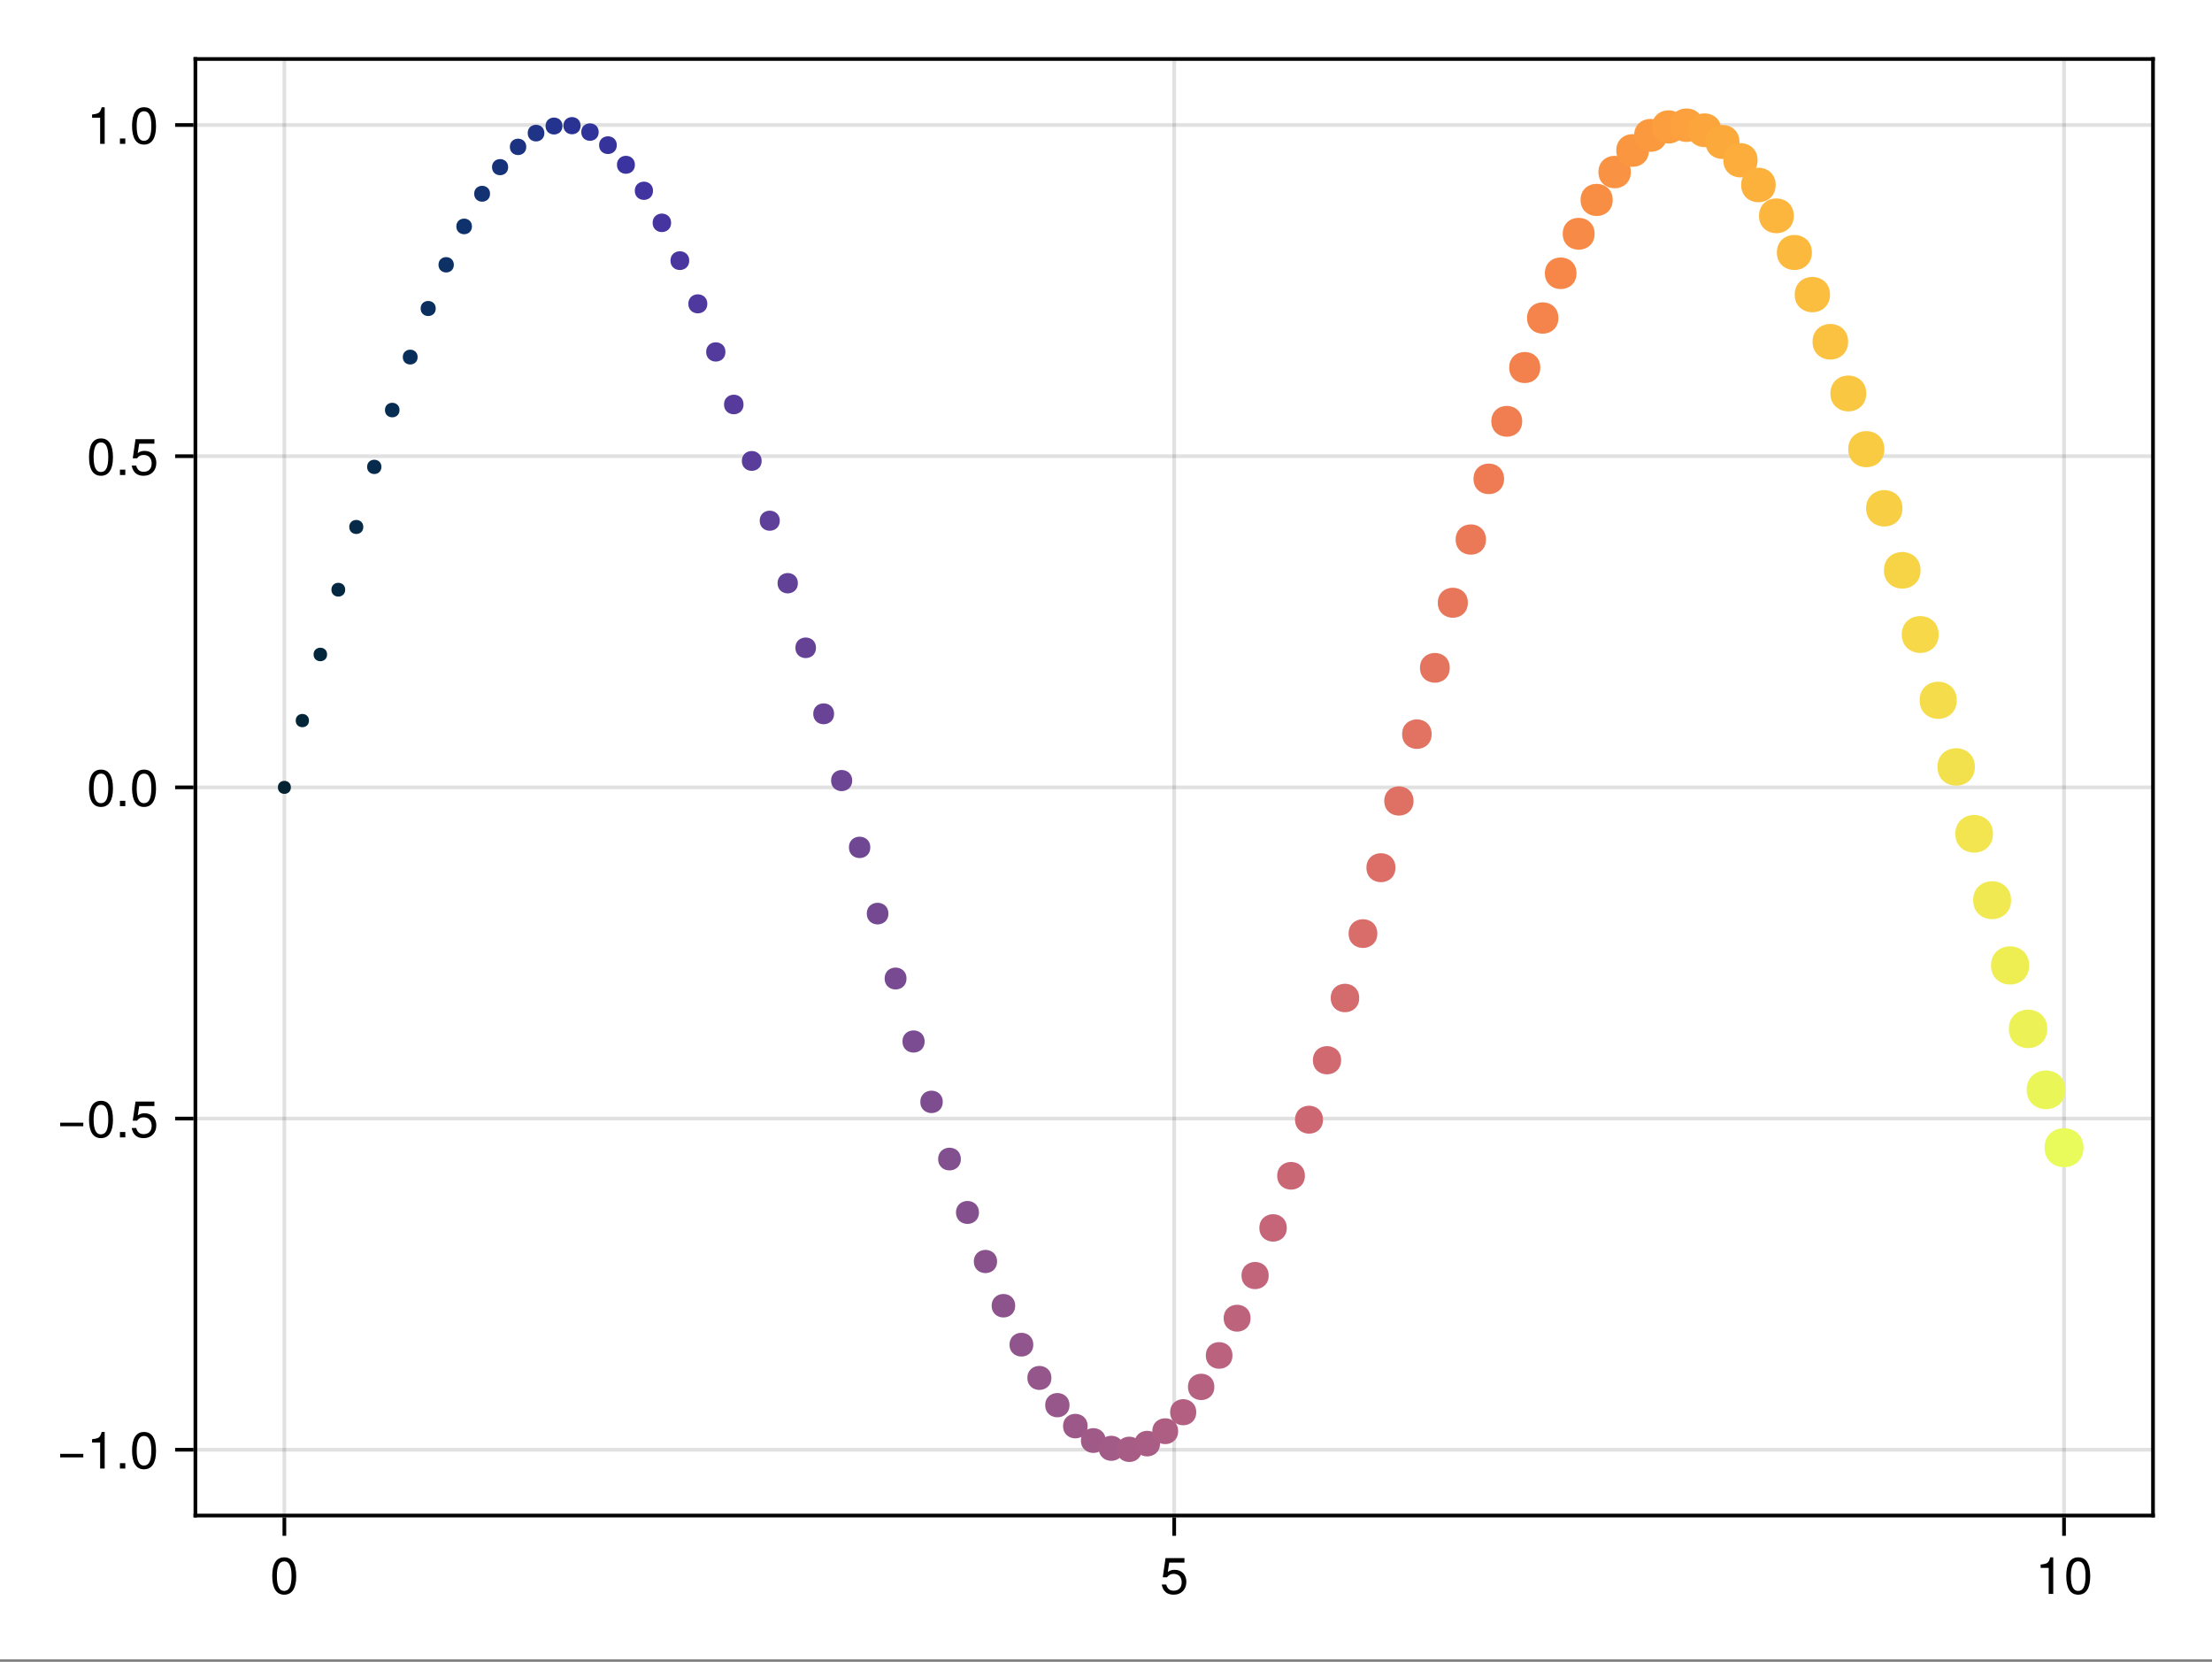 <?xml version="1.0" encoding="UTF-8"?>
<svg xmlns="http://www.w3.org/2000/svg" xmlns:xlink="http://www.w3.org/1999/xlink" width="450" height="338" viewBox="0 0 450 338">
<rect x="0" y="0" width="450" height="338" fill="#808080" stroke="none"/>
<defs>
<g>
<g id="glyph-0-0-6d6b3ee0">
<path d="M 5.328 -3.578 C 5.328 -1.141 4.469 0.156 2.891 0.156 C 1.297 0.156 0.453 -1.141 0.453 -3.641 C 0.453 -6.141 1.281 -7.438 2.891 -7.438 C 4.5 -7.438 5.328 -6.156 5.328 -3.578 Z M 4.375 -3.672 C 4.375 -5.656 3.891 -6.625 2.891 -6.625 C 1.891 -6.625 1.391 -5.672 1.391 -3.641 C 1.391 -1.594 1.891 -0.609 2.859 -0.609 C 3.891 -0.609 4.375 -1.547 4.375 -3.672 Z M 4.375 -3.672 "/>
</g>
<g id="glyph-0-1-6d6b3ee0">
<path d="M 5.391 -2.469 C 5.391 -0.891 4.344 0.156 2.828 0.156 C 1.516 0.156 0.672 -0.438 0.375 -1.906 C 0.375 -1.906 1.297 -1.906 1.297 -1.906 C 1.516 -1.078 2 -0.656 2.812 -0.656 C 3.828 -0.656 4.438 -1.266 4.438 -2.344 C 4.438 -3.438 3.812 -4.078 2.812 -4.078 C 2.234 -4.078 1.875 -3.906 1.453 -3.391 C 1.453 -3.391 0.594 -3.391 0.594 -3.391 C 0.594 -3.391 1.156 -7.281 1.156 -7.281 C 1.156 -7.281 5 -7.281 5 -7.281 C 5 -7.281 5 -6.375 5 -6.375 C 5 -6.375 1.906 -6.375 1.906 -6.375 C 1.906 -6.375 1.609 -4.453 1.609 -4.453 C 2.031 -4.766 2.453 -4.906 2.984 -4.906 C 4.406 -4.906 5.391 -3.938 5.391 -2.469 Z M 5.391 -2.469 "/>
</g>
<g id="glyph-1-0-6d6b3ee0">
<path d="M 5.391 -2.469 C 5.391 -0.891 4.344 0.156 2.828 0.156 C 1.516 0.156 0.672 -0.438 0.375 -1.906 C 0.375 -1.906 1.297 -1.906 1.297 -1.906 C 1.516 -1.078 2 -0.656 2.812 -0.656 C 3.828 -0.656 4.438 -1.266 4.438 -2.344 C 4.438 -3.438 3.812 -4.078 2.812 -4.078 C 2.234 -4.078 1.875 -3.906 1.453 -3.391 C 1.453 -3.391 0.594 -3.391 0.594 -3.391 C 0.594 -3.391 1.156 -7.281 1.156 -7.281 C 1.156 -7.281 5 -7.281 5 -7.281 C 5 -7.281 5 -6.375 5 -6.375 C 5 -6.375 1.906 -6.375 1.906 -6.375 C 1.906 -6.375 1.609 -4.453 1.609 -4.453 C 2.031 -4.766 2.453 -4.906 2.984 -4.906 C 4.406 -4.906 5.391 -3.938 5.391 -2.469 Z M 5.391 -2.469 "/>
</g>
<g id="glyph-2-0-6d6b3ee0">
<path d="M 3.641 0 C 3.641 0 2.719 0 2.719 0 C 2.719 0 2.719 -5.297 2.719 -5.297 C 2.719 -5.297 1.078 -5.297 1.078 -5.297 C 1.078 -5.297 1.078 -5.969 1.078 -5.969 C 2.5 -6.141 2.703 -6.297 3.031 -7.438 C 3.031 -7.438 3.641 -7.438 3.641 -7.438 C 3.641 -7.438 3.641 0 3.641 0 Z M 3.641 0 "/>
</g>
<g id="glyph-2-1-6d6b3ee0">
<path d="M 5.328 -3.578 C 5.328 -1.141 4.469 0.156 2.891 0.156 C 1.297 0.156 0.453 -1.141 0.453 -3.641 C 0.453 -6.141 1.281 -7.438 2.891 -7.438 C 4.5 -7.438 5.328 -6.156 5.328 -3.578 Z M 4.375 -3.672 C 4.375 -5.656 3.891 -6.625 2.891 -6.625 C 1.891 -6.625 1.391 -5.672 1.391 -3.641 C 1.391 -1.594 1.891 -0.609 2.859 -0.609 C 3.891 -0.609 4.375 -1.547 4.375 -3.672 Z M 4.375 -3.672 "/>
</g>
<g id="glyph-3-0-6d6b3ee0">
<path d="M 5.422 -2.266 C 5.422 -2.266 0.719 -2.266 0.719 -2.266 C 0.719 -2.266 0.719 -2.984 0.719 -2.984 C 0.719 -2.984 5.422 -2.984 5.422 -2.984 C 5.422 -2.984 5.422 -2.266 5.422 -2.266 Z M 5.422 -2.266 "/>
</g>
<g id="glyph-4-0-6d6b3ee0">
<path d="M 3.641 0 C 3.641 0 2.719 0 2.719 0 C 2.719 0 2.719 -5.297 2.719 -5.297 C 2.719 -5.297 1.078 -5.297 1.078 -5.297 C 1.078 -5.297 1.078 -5.969 1.078 -5.969 C 2.5 -6.141 2.703 -6.297 3.031 -7.438 C 3.031 -7.438 3.641 -7.438 3.641 -7.438 C 3.641 -7.438 3.641 0 3.641 0 Z M 3.641 0 "/>
</g>
<g id="glyph-4-1-6d6b3ee0">
<path d="M 5.328 -3.578 C 5.328 -1.141 4.469 0.156 2.891 0.156 C 1.297 0.156 0.453 -1.141 0.453 -3.641 C 0.453 -6.141 1.281 -7.438 2.891 -7.438 C 4.5 -7.438 5.328 -6.156 5.328 -3.578 Z M 4.375 -3.672 C 4.375 -5.656 3.891 -6.625 2.891 -6.625 C 1.891 -6.625 1.391 -5.672 1.391 -3.641 C 1.391 -1.594 1.891 -0.609 2.859 -0.609 C 3.891 -0.609 4.375 -1.547 4.375 -3.672 Z M 4.375 -3.672 "/>
</g>
<g id="glyph-4-2-6d6b3ee0">
<path d="M 5.391 -2.469 C 5.391 -0.891 4.344 0.156 2.828 0.156 C 1.516 0.156 0.672 -0.438 0.375 -1.906 C 0.375 -1.906 1.297 -1.906 1.297 -1.906 C 1.516 -1.078 2 -0.656 2.812 -0.656 C 3.828 -0.656 4.438 -1.266 4.438 -2.344 C 4.438 -3.438 3.812 -4.078 2.812 -4.078 C 2.234 -4.078 1.875 -3.906 1.453 -3.391 C 1.453 -3.391 0.594 -3.391 0.594 -3.391 C 0.594 -3.391 1.156 -7.281 1.156 -7.281 C 1.156 -7.281 5 -7.281 5 -7.281 C 5 -7.281 5 -6.375 5 -6.375 C 5 -6.375 1.906 -6.375 1.906 -6.375 C 1.906 -6.375 1.609 -4.453 1.609 -4.453 C 2.031 -4.766 2.453 -4.906 2.984 -4.906 C 4.406 -4.906 5.391 -3.938 5.391 -2.469 Z M 5.391 -2.469 "/>
</g>
<g id="glyph-5-0-6d6b3ee0">
<path d="M 2 0 C 2 0 0.906 0 0.906 0 C 0.906 0 0.906 -1.094 0.906 -1.094 C 0.906 -1.094 2 -1.094 2 -1.094 C 2 -1.094 2 0 2 0 Z M 2 0 "/>
</g>
<g id="glyph-6-0-6d6b3ee0">
<path d="M 3.641 0 C 3.641 0 2.719 0 2.719 0 C 2.719 0 2.719 -5.297 2.719 -5.297 C 2.719 -5.297 1.078 -5.297 1.078 -5.297 C 1.078 -5.297 1.078 -5.969 1.078 -5.969 C 2.5 -6.141 2.703 -6.297 3.031 -7.438 C 3.031 -7.438 3.641 -7.438 3.641 -7.438 C 3.641 -7.438 3.641 0 3.641 0 Z M 3.641 0 "/>
</g>
<g id="glyph-7-0-6d6b3ee0">
<path d="M 2 0 C 2 0 0.906 0 0.906 0 C 0.906 0 0.906 -1.094 0.906 -1.094 C 0.906 -1.094 2 -1.094 2 -1.094 C 2 -1.094 2 0 2 0 Z M 2 0 "/>
</g>
<g id="glyph-8-0-6d6b3ee0">
<path d="M 5.328 -3.578 C 5.328 -1.141 4.469 0.156 2.891 0.156 C 1.297 0.156 0.453 -1.141 0.453 -3.641 C 0.453 -6.141 1.281 -7.438 2.891 -7.438 C 4.5 -7.438 5.328 -6.156 5.328 -3.578 Z M 4.375 -3.672 C 4.375 -5.656 3.891 -6.625 2.891 -6.625 C 1.891 -6.625 1.391 -5.672 1.391 -3.641 C 1.391 -1.594 1.891 -0.609 2.859 -0.609 C 3.891 -0.609 4.375 -1.547 4.375 -3.672 Z M 4.375 -3.672 "/>
</g>
</g>
</defs>
<path fill-rule="nonzero" fill="rgb(100%, 100%, 100%)" fill-opacity="1" d="M 0 0 L 450 0 L 450 337.5 L 0 337.5 Z M 0 0 "/>
<path fill-rule="nonzero" fill="rgb(100%, 100%, 100%)" fill-opacity="1" d="M 39.75 308.25 L 438 308.25 L 438 12 L 39.75 12 Z M 39.75 308.25 "/>
<path fill="none" stroke-width="1" stroke-linecap="butt" stroke-linejoin="miter" stroke="rgb(0%, 0%, 0%)" stroke-opacity="0.12" stroke-miterlimit="1.826" d="M 77.135 411 L 77.135 16 " transform="matrix(0.75, 0, 0, 0.75, 0, 0)"/>
<path fill="none" stroke-width="1" stroke-linecap="butt" stroke-linejoin="miter" stroke="rgb(0%, 0%, 0%)" stroke-opacity="0.12" stroke-miterlimit="1.826" d="M 318.5 411 L 318.5 16 " transform="matrix(0.75, 0, 0, 0.75, 0, 0)"/>
<path fill="none" stroke-width="1" stroke-linecap="butt" stroke-linejoin="miter" stroke="rgb(0%, 0%, 0%)" stroke-opacity="0.12" stroke-miterlimit="1.826" d="M 559.865 411 L 559.865 16 " transform="matrix(0.75, 0, 0, 0.75, 0, 0)"/>
<path fill="none" stroke-width="1" stroke-linecap="butt" stroke-linejoin="miter" stroke="rgb(0%, 0%, 0%)" stroke-opacity="0.12" stroke-miterlimit="1.826" d="M 53 393.156 L 584 393.156 " transform="matrix(0.75, 0, 0, 0.75, 0, 0)"/>
<path fill="none" stroke-width="1" stroke-linecap="butt" stroke-linejoin="miter" stroke="rgb(0%, 0%, 0%)" stroke-opacity="0.12" stroke-miterlimit="1.826" d="M 53 303.344 L 584 303.344 " transform="matrix(0.75, 0, 0, 0.75, 0, 0)"/>
<path fill="none" stroke-width="1" stroke-linecap="butt" stroke-linejoin="miter" stroke="rgb(0%, 0%, 0%)" stroke-opacity="0.12" stroke-miterlimit="1.826" d="M 53 213.526 L 584 213.526 " transform="matrix(0.75, 0, 0, 0.75, 0, 0)"/>
<path fill="none" stroke-width="1" stroke-linecap="butt" stroke-linejoin="miter" stroke="rgb(0%, 0%, 0%)" stroke-opacity="0.12" stroke-miterlimit="1.826" d="M 53 123.714 L 584 123.714 " transform="matrix(0.75, 0, 0, 0.75, 0, 0)"/>
<path fill="none" stroke-width="1" stroke-linecap="butt" stroke-linejoin="miter" stroke="rgb(0%, 0%, 0%)" stroke-opacity="0.12" stroke-miterlimit="1.826" d="M 53 33.901 L 584 33.901 " transform="matrix(0.75, 0, 0, 0.75, 0, 0)"/>
<g fill="rgb(0%, 0%, 0%)" fill-opacity="1">
<use xlink:href="#glyph-0-0-6d6b3ee0" x="54.933" y="324.193"/>
</g>
<g fill="rgb(0%, 0%, 0%)" fill-opacity="1">
<use xlink:href="#glyph-1-0-6d6b3ee0" x="235.956" y="324.193"/>
</g>
<g fill="rgb(0%, 0%, 0%)" fill-opacity="1">
<use xlink:href="#glyph-2-0-6d6b3ee0" x="414.06" y="324.193"/>
</g>
<g fill="rgb(0%, 0%, 0%)" fill-opacity="1">
<use xlink:href="#glyph-2-1-6d6b3ee0" x="419.898" y="324.193"/>
</g>
<g fill="rgb(0%, 0%, 0%)" fill-opacity="1">
<use xlink:href="#glyph-3-0-6d6b3ee0" x="11.523" y="298.694"/>
</g>
<g fill="rgb(0%, 0%, 0%)" fill-opacity="1">
<use xlink:href="#glyph-4-0-6d6b3ee0" x="17.655" y="298.694"/>
</g>
<g fill="rgb(0%, 0%, 0%)" fill-opacity="1">
<use xlink:href="#glyph-5-0-6d6b3ee0" x="23.493" y="298.694"/>
</g>
<g fill="rgb(0%, 0%, 0%)" fill-opacity="1">
<use xlink:href="#glyph-4-1-6d6b3ee0" x="26.412" y="298.694"/>
</g>
<g fill="rgb(0%, 0%, 0%)" fill-opacity="1">
<use xlink:href="#glyph-3-0-6d6b3ee0" x="11.523" y="231.334"/>
</g>
<g fill="rgb(0%, 0%, 0%)" fill-opacity="1">
<use xlink:href="#glyph-4-1-6d6b3ee0" x="17.655" y="231.334"/>
</g>
<g fill="rgb(0%, 0%, 0%)" fill-opacity="1">
<use xlink:href="#glyph-5-0-6d6b3ee0" x="23.493" y="231.334"/>
</g>
<g fill="rgb(0%, 0%, 0%)" fill-opacity="1">
<use xlink:href="#glyph-4-2-6d6b3ee0" x="26.412" y="231.334"/>
</g>
<g fill="rgb(0%, 0%, 0%)" fill-opacity="1">
<use xlink:href="#glyph-4-1-6d6b3ee0" x="17.655" y="163.973"/>
</g>
<g fill="rgb(0%, 0%, 0%)" fill-opacity="1">
<use xlink:href="#glyph-5-0-6d6b3ee0" x="23.493" y="163.973"/>
</g>
<g fill="rgb(0%, 0%, 0%)" fill-opacity="1">
<use xlink:href="#glyph-0-0-6d6b3ee0" x="26.412" y="163.973"/>
</g>
<g fill="rgb(0%, 0%, 0%)" fill-opacity="1">
<use xlink:href="#glyph-4-1-6d6b3ee0" x="17.655" y="96.612"/>
</g>
<g fill="rgb(0%, 0%, 0%)" fill-opacity="1">
<use xlink:href="#glyph-5-0-6d6b3ee0" x="23.493" y="96.612"/>
</g>
<g fill="rgb(0%, 0%, 0%)" fill-opacity="1">
<use xlink:href="#glyph-0-1-6d6b3ee0" x="26.412" y="96.612"/>
</g>
<g fill="rgb(0%, 0%, 0%)" fill-opacity="1">
<use xlink:href="#glyph-6-0-6d6b3ee0" x="17.655" y="29.252"/>
</g>
<g fill="rgb(0%, 0%, 0%)" fill-opacity="1">
<use xlink:href="#glyph-7-0-6d6b3ee0" x="23.493" y="29.252"/>
</g>
<g fill="rgb(0%, 0%, 0%)" fill-opacity="1">
<use xlink:href="#glyph-8-0-6d6b3ee0" x="26.412" y="29.252"/>
</g>
<path fill-rule="nonzero" fill="rgb(1.556%, 13.824%, 20.181%)" fill-opacity="1" d="M 59.176 160.145 C 59.176 158.383 56.531 158.383 56.531 160.145 C 56.531 161.91 59.176 161.91 59.176 160.145 Z M 59.176 160.145 "/>
<path fill-rule="nonzero" fill="rgb(1.724%, 14.541%, 22.048%)" fill-opacity="1" d="M 62.859 146.562 C 62.859 144.762 60.16 144.762 60.16 146.562 C 60.16 148.359 62.859 148.359 62.859 146.562 Z M 62.859 146.562 "/>
<path fill-rule="nonzero" fill="rgb(1.906%, 15.236%, 23.979%)" fill-opacity="1" d="M 66.543 133.113 C 66.543 131.281 63.793 131.281 63.793 133.113 C 63.793 134.949 66.543 134.949 66.543 133.113 Z M 66.543 133.113 "/>
<path fill-rule="nonzero" fill="rgb(2.113%, 15.907%, 25.984%)" fill-opacity="1" d="M 70.227 119.941 C 70.227 118.074 67.422 118.074 67.422 119.941 C 67.422 121.812 70.227 121.812 70.227 119.941 Z M 70.227 119.941 "/>
<path fill-rule="nonzero" fill="rgb(2.367%, 16.55%, 28.064%)" fill-opacity="1" d="M 73.91 107.184 C 73.91 105.277 71.051 105.277 71.051 107.184 C 71.051 109.086 73.91 109.086 73.91 107.184 Z M 73.91 107.184 "/>
<path fill-rule="nonzero" fill="rgb(2.689%, 17.163%, 30.22%)" fill-opacity="1" d="M 77.594 94.961 C 77.594 93.02 74.684 93.02 74.684 94.961 C 74.684 96.902 77.594 96.902 77.594 94.961 Z M 77.594 94.961 "/>
<path fill-rule="nonzero" fill="rgb(3.115%, 17.74%, 32.459%)" fill-opacity="1" d="M 81.277 83.402 C 81.277 81.43 78.312 81.43 78.312 83.402 C 78.312 85.379 81.277 85.379 81.277 83.402 Z M 81.277 83.402 "/>
<path fill-rule="nonzero" fill="rgb(3.678%, 18.278%, 34.777%)" fill-opacity="1" d="M 84.961 72.629 C 84.961 70.617 81.941 70.617 81.941 72.629 C 81.941 74.641 84.961 74.641 84.961 72.629 Z M 84.961 72.629 "/>
<path fill-rule="nonzero" fill="rgb(4.421%, 18.769%, 37.183%)" fill-opacity="1" d="M 88.645 62.746 C 88.645 60.699 85.574 60.699 85.574 62.746 C 85.574 64.793 88.645 64.793 88.645 62.746 Z M 88.645 62.746 "/>
<path fill-rule="nonzero" fill="rgb(5.308%, 19.208%, 39.668%)" fill-opacity="1" d="M 92.328 53.859 C 92.328 51.773 89.203 51.773 89.203 53.859 C 89.203 55.941 92.328 55.941 92.328 53.859 Z M 92.328 53.859 "/>
<path fill-rule="nonzero" fill="rgb(6.355%, 19.586%, 42.233%)" fill-opacity="1" d="M 96.012 46.051 C 96.012 43.934 92.832 43.934 92.832 46.051 C 92.832 48.172 96.012 48.172 96.012 46.051 Z M 96.012 46.051 "/>
<path fill-rule="nonzero" fill="rgb(7.572%, 19.894%, 44.869%)" fill-opacity="1" d="M 99.695 39.41 C 99.695 37.254 96.465 37.254 96.465 39.41 C 96.465 41.562 99.695 41.562 99.695 39.41 Z M 99.695 39.41 "/>
<path fill-rule="nonzero" fill="rgb(8.968%, 20.124%, 47.559%)" fill-opacity="1" d="M 103.379 33.996 C 103.379 31.809 100.094 31.809 100.094 33.996 C 100.094 36.188 103.379 36.188 103.379 33.996 Z M 103.379 33.996 "/>
<path fill-rule="nonzero" fill="rgb(10.561%, 20.263%, 50.279%)" fill-opacity="1" d="M 107.062 29.871 C 107.062 27.648 103.723 27.648 103.723 29.871 C 103.723 32.098 107.062 32.098 107.062 29.871 Z M 107.062 29.871 "/>
<path fill-rule="nonzero" fill="rgb(12.35%, 20.309%, 52.977%)" fill-opacity="1" d="M 110.746 27.074 C 110.746 24.812 107.355 24.812 107.355 27.074 C 107.355 29.336 110.746 29.336 110.746 27.074 Z M 110.746 27.074 "/>
<path fill-rule="nonzero" fill="rgb(14.345%, 20.262%, 55.569%)" fill-opacity="1" d="M 114.43 25.633 C 114.43 23.336 110.984 23.336 110.984 25.633 C 110.984 27.93 114.43 27.93 114.43 25.633 Z M 114.43 25.633 "/>
<path fill-rule="nonzero" fill="rgb(16.516%, 20.15%, 57.934%)" fill-opacity="1" d="M 118.113 25.562 C 118.113 23.23 114.617 23.23 114.617 25.562 C 114.617 27.895 118.113 27.895 118.113 25.562 Z M 118.113 25.562 "/>
<path fill-rule="nonzero" fill="rgb(18.808%, 20.032%, 59.903%)" fill-opacity="1" d="M 121.797 26.863 C 121.797 24.496 118.246 24.496 118.246 26.863 C 118.246 29.234 121.797 29.234 121.797 26.863 Z M 121.797 26.863 "/>
<path fill-rule="nonzero" fill="rgb(21.117%, 19.998%, 61.332%)" fill-opacity="1" d="M 125.48 29.527 C 125.48 27.121 121.875 27.121 121.875 29.527 C 121.875 31.93 125.48 31.93 125.48 29.527 Z M 125.48 29.527 "/>
<path fill-rule="nonzero" fill="rgb(23.342%, 20.116%, 62.202%)" fill-opacity="1" d="M 129.164 33.52 C 129.164 31.078 125.508 31.078 125.508 33.52 C 125.508 35.957 129.164 35.957 129.164 33.52 Z M 129.164 33.52 "/>
<path fill-rule="nonzero" fill="rgb(25.421%, 20.412%, 62.573%)" fill-opacity="1" d="M 132.848 38.801 C 132.848 36.328 129.137 36.328 129.137 38.801 C 129.137 41.277 132.848 41.277 132.848 38.801 Z M 132.848 38.801 "/>
<path fill-rule="nonzero" fill="rgb(27.357%, 20.851%, 62.602%)" fill-opacity="1" d="M 136.531 45.32 C 136.531 42.812 132.766 42.812 132.766 45.32 C 132.766 47.832 136.531 47.832 136.531 45.32 Z M 136.531 45.32 "/>
<path fill-rule="nonzero" fill="rgb(29.161%, 21.397%, 62.391%)" fill-opacity="1" d="M 140.215 53.012 C 140.215 50.469 136.398 50.469 136.398 53.012 C 136.398 55.559 140.215 55.559 140.215 53.012 Z M 140.215 53.012 "/>
<path fill-rule="nonzero" fill="rgb(30.864%, 22.011%, 62.037%)" fill-opacity="1" d="M 143.898 61.797 C 143.898 59.215 140.027 59.215 140.027 61.797 C 140.027 64.379 143.898 64.379 143.898 61.797 Z M 143.898 61.797 "/>
<path fill-rule="nonzero" fill="rgb(32.484%, 22.665%, 61.596%)" fill-opacity="1" d="M 147.582 71.582 C 147.582 68.965 143.656 68.965 143.656 71.582 C 143.656 74.199 147.582 74.199 147.582 71.582 Z M 147.582 71.582 "/>
<path fill-rule="nonzero" fill="rgb(34.04%, 23.342%, 61.11%)" fill-opacity="1" d="M 151.266 82.27 C 151.266 79.617 147.289 79.617 147.289 82.27 C 147.289 84.922 151.266 84.922 151.266 82.27 Z M 151.266 82.27 "/>
<path fill-rule="nonzero" fill="rgb(35.546%, 24.026%, 60.606%)" fill-opacity="1" d="M 154.949 93.754 C 154.949 91.062 150.918 91.062 150.918 93.754 C 150.918 96.441 154.949 96.441 154.949 93.754 Z M 154.949 93.754 "/>
<path fill-rule="nonzero" fill="rgb(37.011%, 24.712%, 60.099%)" fill-opacity="1" d="M 158.637 105.91 C 158.637 103.188 154.551 103.188 154.551 105.91 C 154.551 108.637 158.637 108.637 158.637 105.91 Z M 158.637 105.91 "/>
<path fill-rule="nonzero" fill="rgb(38.446%, 25.393%, 59.602%)" fill-opacity="1" d="M 162.32 118.625 C 162.32 115.863 158.18 115.863 158.18 118.625 C 158.18 121.383 162.32 121.383 162.32 118.625 Z M 162.32 118.625 "/>
<path fill-rule="nonzero" fill="rgb(39.856%, 26.066%, 59.122%)" fill-opacity="1" d="M 166.004 131.758 C 166.004 128.965 161.809 128.965 161.809 131.758 C 161.809 134.555 166.004 134.555 166.004 131.758 Z M 166.004 131.758 "/>
<path fill-rule="nonzero" fill="rgb(41.248%, 26.73%, 58.662%)" fill-opacity="1" d="M 169.688 145.184 C 169.688 142.352 165.441 142.352 165.441 145.184 C 165.441 148.016 169.688 148.016 169.688 145.184 Z M 169.688 145.184 "/>
<path fill-rule="nonzero" fill="rgb(42.626%, 27.382%, 58.225%)" fill-opacity="1" d="M 173.371 158.762 C 173.371 155.895 169.07 155.895 169.07 158.762 C 169.07 161.629 173.371 161.629 173.371 158.762 Z M 173.371 158.762 "/>
<path fill-rule="nonzero" fill="rgb(43.994%, 28.023%, 57.81%)" fill-opacity="1" d="M 177.055 172.352 C 177.055 169.449 172.699 169.449 172.699 172.352 C 172.699 175.254 177.055 175.254 177.055 172.352 Z M 177.055 172.352 "/>
<path fill-rule="nonzero" fill="rgb(45.356%, 28.651%, 57.418%)" fill-opacity="1" d="M 180.738 185.82 C 180.738 182.883 176.332 182.883 176.332 185.82 C 176.332 188.758 180.738 188.758 180.738 185.82 Z M 180.738 185.82 "/>
<path fill-rule="nonzero" fill="rgb(46.716%, 29.267%, 57.046%)" fill-opacity="1" d="M 184.422 199.023 C 184.422 196.051 179.961 196.051 179.961 199.023 C 179.961 201.996 184.422 201.996 184.422 199.023 Z M 184.422 199.023 "/>
<path fill-rule="nonzero" fill="rgb(48.076%, 29.869%, 56.692%)" fill-opacity="1" d="M 188.105 211.832 C 188.105 208.824 183.59 208.824 183.59 211.832 C 183.59 214.844 188.105 214.844 188.105 211.832 Z M 188.105 211.832 "/>
<path fill-rule="nonzero" fill="rgb(49.44%, 30.459%, 56.352%)" fill-opacity="1" d="M 191.789 224.117 C 191.789 221.07 187.223 221.07 187.223 224.117 C 187.223 227.16 191.789 227.16 191.789 224.117 Z M 191.789 224.117 "/>
<path fill-rule="nonzero" fill="rgb(50.81%, 31.035%, 56.024%)" fill-opacity="1" d="M 195.473 235.746 C 195.473 232.664 190.852 232.664 190.852 235.746 C 190.852 238.824 195.473 238.824 195.473 235.746 Z M 195.473 235.746 "/>
<path fill-rule="nonzero" fill="rgb(52.188%, 31.599%, 55.703%)" fill-opacity="1" d="M 199.156 246.605 C 199.156 243.488 194.484 243.488 194.484 246.605 C 194.484 249.719 199.156 249.719 199.156 246.605 Z M 199.156 246.605 "/>
<path fill-rule="nonzero" fill="rgb(53.576%, 32.149%, 55.385%)" fill-opacity="1" d="M 202.84 256.582 C 202.84 253.43 198.113 253.43 198.113 256.582 C 198.113 259.734 202.84 259.734 202.84 256.582 Z M 202.84 256.582 "/>
<path fill-rule="nonzero" fill="rgb(54.975%, 32.687%, 55.065%)" fill-opacity="1" d="M 206.523 265.578 C 206.523 262.391 201.742 262.391 201.742 265.578 C 201.742 268.762 206.523 268.762 206.523 265.578 Z M 206.523 265.578 "/>
<path fill-rule="nonzero" fill="rgb(56.388%, 33.211%, 54.737%)" fill-opacity="1" d="M 210.207 273.496 C 210.207 270.273 205.375 270.273 205.375 273.496 C 205.375 276.719 210.207 276.719 210.207 273.496 Z M 210.207 273.496 "/>
<path fill-rule="nonzero" fill="rgb(57.813%, 33.723%, 54.398%)" fill-opacity="1" d="M 213.891 280.262 C 213.891 277.004 209.004 277.004 209.004 280.262 C 209.004 283.52 213.891 283.52 213.891 280.262 Z M 213.891 280.262 "/>
<path fill-rule="nonzero" fill="rgb(59.254%, 34.224%, 54.042%)" fill-opacity="1" d="M 217.574 285.801 C 217.574 282.508 212.633 282.508 212.633 285.801 C 212.633 289.094 217.574 289.094 217.574 285.801 Z M 217.574 285.801 "/>
<path fill-rule="nonzero" fill="rgb(60.708%, 34.714%, 53.662%)" fill-opacity="1" d="M 221.258 290.059 C 221.258 286.73 216.266 286.73 216.266 290.059 C 216.266 293.391 221.258 293.391 221.258 290.059 Z M 221.258 290.059 "/>
<path fill-rule="nonzero" fill="rgb(62.177%, 35.194%, 53.256%)" fill-opacity="1" d="M 224.941 292.996 C 224.941 289.629 219.895 289.629 219.895 292.996 C 219.895 296.359 224.941 296.359 224.941 292.996 Z M 224.941 292.996 "/>
<path fill-rule="nonzero" fill="rgb(63.659%, 35.666%, 52.817%)" fill-opacity="1" d="M 228.625 294.574 C 228.625 291.176 223.523 291.176 223.523 294.574 C 223.523 297.977 228.625 297.977 228.625 294.574 Z M 228.625 294.574 "/>
<path fill-rule="nonzero" fill="rgb(65.154%, 36.13%, 52.343%)" fill-opacity="1" d="M 232.309 294.785 C 232.309 291.348 227.156 291.348 227.156 294.785 C 227.156 298.219 232.309 298.219 232.309 294.785 Z M 232.309 294.785 "/>
<path fill-rule="nonzero" fill="rgb(66.659%, 36.589%, 51.826%)" fill-opacity="1" d="M 235.992 293.621 C 235.992 290.148 230.785 290.148 230.785 293.621 C 230.785 297.094 235.992 297.094 235.992 293.621 Z M 235.992 293.621 "/>
<path fill-rule="nonzero" fill="rgb(68.174%, 37.044%, 51.267%)" fill-opacity="1" d="M 239.676 291.098 C 239.676 287.59 234.418 287.59 234.418 291.098 C 234.418 294.605 239.676 294.605 239.676 291.098 Z M 239.676 291.098 "/>
<path fill-rule="nonzero" fill="rgb(69.695%, 37.497%, 50.66%)" fill-opacity="1" d="M 243.359 287.238 C 243.359 283.695 238.047 283.695 238.047 287.238 C 238.047 290.781 243.359 290.781 243.359 287.238 Z M 243.359 287.238 "/>
<path fill-rule="nonzero" fill="rgb(71.22%, 37.951%, 50.003%)" fill-opacity="1" d="M 247.043 282.086 C 247.043 278.508 241.676 278.508 241.676 282.086 C 241.676 285.664 247.043 285.664 247.043 282.086 Z M 247.043 282.086 "/>
<path fill-rule="nonzero" fill="rgb(72.748%, 38.408%, 49.296%)" fill-opacity="1" d="M 250.727 275.688 C 250.727 272.074 245.309 272.074 245.309 275.688 C 245.309 279.301 250.727 279.301 250.727 275.688 Z M 250.727 275.688 "/>
<path fill-rule="nonzero" fill="rgb(74.273%, 38.872%, 48.534%)" fill-opacity="1" d="M 254.41 268.113 C 254.41 264.465 248.938 264.465 248.938 268.113 C 248.938 271.762 254.41 271.762 254.41 268.113 Z M 254.41 268.113 "/>
<path fill-rule="nonzero" fill="rgb(75.794%, 39.345%, 47.72%)" fill-opacity="1" d="M 258.094 259.438 C 258.094 255.75 252.566 255.75 252.566 259.438 C 252.566 263.121 258.094 263.121 258.094 259.438 Z M 258.094 259.438 "/>
<path fill-rule="nonzero" fill="rgb(77.307%, 39.83%, 46.85%)" fill-opacity="1" d="M 261.777 249.75 C 261.777 246.027 256.199 246.027 256.199 249.75 C 256.199 253.469 261.777 253.469 261.777 249.75 Z M 261.777 249.75 "/>
<path fill-rule="nonzero" fill="rgb(78.808%, 40.331%, 45.928%)" fill-opacity="1" d="M 265.465 239.148 C 265.465 235.391 259.828 235.391 259.828 239.148 C 259.828 242.902 265.465 242.902 265.465 239.148 Z M 265.465 239.148 "/>
<path fill-rule="nonzero" fill="rgb(80.292%, 40.853%, 44.953%)" fill-opacity="1" d="M 269.148 227.742 C 269.148 223.949 263.457 223.949 263.457 227.742 C 263.457 231.531 269.148 231.531 269.148 227.742 Z M 269.148 227.742 "/>
<path fill-rule="nonzero" fill="rgb(81.754%, 41.399%, 43.926%)" fill-opacity="1" d="M 272.832 215.645 C 272.832 211.816 267.09 211.816 267.09 215.645 C 267.09 219.473 272.832 219.473 272.832 215.645 Z M 272.832 215.645 "/>
<path fill-rule="nonzero" fill="rgb(83.191%, 41.973%, 42.85%)" fill-opacity="1" d="M 276.516 202.984 C 276.516 199.121 270.719 199.121 270.719 202.984 C 270.719 206.848 276.516 206.848 276.516 202.984 Z M 276.516 202.984 "/>
<path fill-rule="nonzero" fill="rgb(84.595%, 42.583%, 41.728%)" fill-opacity="1" d="M 280.199 189.887 C 280.199 185.984 274.352 185.984 274.352 189.887 C 274.352 193.785 280.199 193.785 280.199 189.887 Z M 280.199 189.887 "/>
<path fill-rule="nonzero" fill="rgb(85.963%, 43.232%, 40.565%)" fill-opacity="1" d="M 283.883 176.484 C 283.883 172.551 277.98 172.551 277.98 176.484 C 277.98 180.418 283.883 180.418 283.883 176.484 Z M 283.883 176.484 "/>
<path fill-rule="nonzero" fill="rgb(87.285%, 43.926%, 39.366%)" fill-opacity="1" d="M 287.566 162.914 C 287.566 158.945 281.609 158.945 281.609 162.914 C 281.609 166.887 287.566 166.887 287.566 162.914 Z M 287.566 162.914 "/>
<path fill-rule="nonzero" fill="rgb(88.557%, 44.67%, 38.137%)" fill-opacity="1" d="M 291.25 149.32 C 291.25 145.312 285.242 145.312 285.242 149.32 C 285.242 153.324 291.25 153.324 291.25 149.32 Z M 291.25 149.32 "/>
<path fill-rule="nonzero" fill="rgb(89.771%, 45.471%, 36.888%)" fill-opacity="1" d="M 294.934 135.832 C 294.934 131.793 288.871 131.793 288.871 135.832 C 288.871 139.875 294.934 139.875 294.934 135.832 Z M 294.934 135.832 "/>
<path fill-rule="nonzero" fill="rgb(90.919%, 46.333%, 35.627%)" fill-opacity="1" d="M 298.617 122.594 C 298.617 118.52 292.5 118.52 292.5 122.594 C 292.5 126.672 298.617 126.672 298.617 122.594 Z M 298.617 122.594 "/>
<path fill-rule="nonzero" fill="rgb(91.997%, 47.258%, 34.368%)" fill-opacity="1" d="M 302.301 109.738 C 302.301 105.629 296.133 105.629 296.133 109.738 C 296.133 113.852 302.301 113.852 302.301 109.738 Z M 302.301 109.738 "/>
<path fill-rule="nonzero" fill="rgb(92.996%, 48.254%, 33.122%)" fill-opacity="1" d="M 305.984 97.398 C 305.984 93.25 299.762 93.25 299.762 97.398 C 299.762 101.547 305.984 101.547 305.984 97.398 Z M 305.984 97.398 "/>
<path fill-rule="nonzero" fill="rgb(93.914%, 49.317%, 31.905%)" fill-opacity="1" d="M 309.668 85.695 C 309.668 81.512 303.391 81.512 303.391 85.695 C 303.391 89.879 309.668 89.879 309.668 85.695 Z M 309.668 85.695 "/>
<path fill-rule="nonzero" fill="rgb(94.745%, 50.451%, 30.73%)" fill-opacity="1" d="M 313.352 74.754 C 313.352 70.535 307.023 70.535 307.023 74.754 C 307.023 78.973 313.352 78.973 313.352 74.754 Z M 313.352 74.754 "/>
<path fill-rule="nonzero" fill="rgb(95.49%, 51.652%, 29.612%)" fill-opacity="1" d="M 317.035 64.68 C 317.035 60.426 310.652 60.426 310.652 64.68 C 310.652 68.938 317.035 68.938 317.035 64.68 Z M 317.035 64.68 "/>
<path fill-rule="nonzero" fill="rgb(96.149%, 52.915%, 28.564%)" fill-opacity="1" d="M 320.719 55.582 C 320.719 51.293 314.281 51.293 314.281 55.582 C 314.281 59.871 320.719 59.871 320.719 55.582 Z M 320.719 55.582 "/>
<path fill-rule="nonzero" fill="rgb(96.722%, 54.239%, 27.599%)" fill-opacity="1" d="M 324.402 47.551 C 324.402 43.223 317.914 43.223 317.914 47.551 C 317.914 51.875 324.402 51.875 324.402 47.551 Z M 324.402 47.551 "/>
<path fill-rule="nonzero" fill="rgb(97.214%, 55.614%, 26.724%)" fill-opacity="1" d="M 328.086 40.664 C 328.086 36.301 321.543 36.301 321.543 40.664 C 321.543 45.027 328.086 45.027 328.086 40.664 Z M 328.086 40.664 "/>
<path fill-rule="nonzero" fill="rgb(97.626%, 57.037%, 25.953%)" fill-opacity="1" d="M 331.77 34.996 C 331.77 30.598 325.176 30.598 325.176 34.996 C 325.176 39.395 331.77 39.395 331.77 34.996 Z M 331.77 34.996 "/>
<path fill-rule="nonzero" fill="rgb(97.966%, 58.501%, 25.284%)" fill-opacity="1" d="M 335.453 30.605 C 335.453 26.172 328.805 26.172 328.805 30.605 C 328.805 35.039 335.453 35.039 335.453 30.605 Z M 335.453 30.605 "/>
<path fill-rule="nonzero" fill="rgb(98.237%, 60%, 24.726%)" fill-opacity="1" d="M 339.137 27.535 C 339.137 23.066 332.434 23.066 332.434 27.535 C 332.434 32.004 339.137 32.004 339.137 27.535 Z M 339.137 27.535 "/>
<path fill-rule="nonzero" fill="rgb(98.442%, 61.529%, 24.282%)" fill-opacity="1" d="M 342.82 25.816 C 342.82 21.312 336.066 21.312 336.066 25.816 C 336.066 30.32 342.82 30.32 342.82 25.816 Z M 342.82 25.816 "/>
<path fill-rule="nonzero" fill="rgb(98.588%, 63.083%, 23.95%)" fill-opacity="1" d="M 346.504 25.465 C 346.504 20.926 339.695 20.926 339.695 25.465 C 339.695 30.004 346.504 30.004 346.504 25.465 Z M 346.504 25.465 "/>
<path fill-rule="nonzero" fill="rgb(98.675%, 64.66%, 23.732%)" fill-opacity="1" d="M 350.188 26.488 C 350.188 21.914 343.324 21.914 343.324 26.488 C 343.324 31.066 350.188 31.066 350.188 26.488 Z M 350.188 26.488 "/>
<path fill-rule="nonzero" fill="rgb(98.712%, 66.253%, 23.624%)" fill-opacity="1" d="M 353.871 28.875 C 353.871 24.266 346.957 24.266 346.957 28.875 C 346.957 33.488 353.871 33.488 353.871 28.875 Z M 353.871 28.875 "/>
<path fill-rule="nonzero" fill="rgb(98.695%, 67.863%, 23.628%)" fill-opacity="1" d="M 357.555 32.598 C 357.555 27.953 350.586 27.953 350.586 32.598 C 350.586 37.246 357.555 37.246 357.555 32.598 Z M 357.555 32.598 "/>
<path fill-rule="nonzero" fill="rgb(98.632%, 69.485%, 23.734%)" fill-opacity="1" d="M 361.238 37.625 C 361.238 32.941 354.215 32.941 354.215 37.625 C 354.215 42.305 361.238 42.305 361.238 37.625 Z M 361.238 37.625 "/>
<path fill-rule="nonzero" fill="rgb(98.522%, 71.118%, 23.941%)" fill-opacity="1" d="M 364.922 43.898 C 364.922 39.18 357.848 39.18 357.848 43.898 C 357.848 48.617 364.922 48.617 364.922 43.898 Z M 364.922 43.898 "/>
<path fill-rule="nonzero" fill="rgb(98.367%, 72.761%, 24.243%)" fill-opacity="1" d="M 368.605 51.355 C 368.605 46.602 361.477 46.602 361.477 51.355 C 361.477 56.109 368.605 56.109 368.605 51.355 Z M 368.605 51.355 "/>
<path fill-rule="nonzero" fill="rgb(98.172%, 74.412%, 24.631%)" fill-opacity="1" d="M 372.293 59.922 C 372.293 55.133 365.109 55.133 365.109 59.922 C 365.109 64.711 372.293 64.711 372.293 59.922 Z M 372.293 59.922 "/>
<path fill-rule="nonzero" fill="rgb(97.932%, 76.07%, 25.103%)" fill-opacity="1" d="M 375.977 69.512 C 375.977 64.688 368.738 64.688 368.738 69.512 C 368.738 74.336 375.977 74.336 375.977 69.512 Z M 375.977 69.512 "/>
<path fill-rule="nonzero" fill="rgb(97.654%, 77.735%, 25.647%)" fill-opacity="1" d="M 379.66 80.027 C 379.66 75.168 372.367 75.168 372.367 80.027 C 372.367 84.887 379.66 84.887 379.66 80.027 Z M 379.66 80.027 "/>
<path fill-rule="nonzero" fill="rgb(97.333%, 79.406%, 26.26%)" fill-opacity="1" d="M 383.344 91.355 C 383.344 86.461 376 86.461 376 91.355 C 376 96.254 383.344 96.254 383.344 91.355 Z M 383.344 91.355 "/>
<path fill-rule="nonzero" fill="rgb(96.973%, 81.083%, 26.932%)" fill-opacity="1" d="M 387.027 103.387 C 387.027 98.457 379.629 98.457 379.629 103.387 C 379.629 108.32 387.027 108.32 387.027 103.387 Z M 387.027 103.387 "/>
<path fill-rule="nonzero" fill="rgb(96.573%, 82.765%, 27.656%)" fill-opacity="1" d="M 390.711 115.996 C 390.711 111.031 383.258 111.031 383.258 115.996 C 383.258 120.965 390.711 120.965 390.711 115.996 Z M 390.711 115.996 "/>
<path fill-rule="nonzero" fill="rgb(96.131%, 84.453%, 28.427%)" fill-opacity="1" d="M 394.395 129.059 C 394.395 124.055 386.891 124.055 386.891 129.059 C 386.891 134.059 394.395 134.059 394.395 129.059 Z M 394.395 129.059 "/>
<path fill-rule="nonzero" fill="rgb(95.647%, 86.147%, 29.236%)" fill-opacity="1" d="M 398.078 142.434 C 398.078 137.395 390.52 137.395 390.52 142.434 C 390.52 147.473 398.078 147.473 398.078 142.434 Z M 398.078 142.434 "/>
<path fill-rule="nonzero" fill="rgb(95.12%, 87.847%, 30.079%)" fill-opacity="1" d="M 401.762 155.992 C 401.762 150.918 394.148 150.918 394.148 155.992 C 394.148 161.066 401.762 161.066 401.762 155.992 Z M 401.762 155.992 "/>
<path fill-rule="nonzero" fill="rgb(94.55%, 89.554%, 30.95%)" fill-opacity="1" d="M 405.445 169.59 C 405.445 164.48 397.781 164.48 397.781 169.59 C 397.781 174.699 405.445 174.699 405.445 169.59 Z M 405.445 169.59 "/>
<path fill-rule="nonzero" fill="rgb(93.929%, 91.268%, 31.843%)" fill-opacity="1" d="M 409.129 183.094 C 409.129 177.949 401.41 177.949 401.41 183.094 C 401.41 188.238 409.129 188.238 409.129 183.094 Z M 409.129 183.094 "/>
<path fill-rule="nonzero" fill="rgb(93.259%, 92.991%, 32.753%)" fill-opacity="1" d="M 412.812 196.363 C 412.812 191.184 405.043 191.184 405.043 196.363 C 405.043 201.547 412.812 201.547 412.812 196.363 Z M 412.812 196.363 "/>
<path fill-rule="nonzero" fill="rgb(92.533%, 94.722%, 33.677%)" fill-opacity="1" d="M 416.496 209.266 C 416.496 204.047 408.672 204.047 408.672 209.266 C 408.672 214.48 416.496 214.48 416.496 209.266 Z M 416.496 209.266 "/>
<path fill-rule="nonzero" fill="rgb(91.752%, 96.463%, 34.611%)" fill-opacity="1" d="M 420.18 221.664 C 420.18 216.414 412.301 216.414 412.301 221.664 C 412.301 226.918 420.18 226.918 420.18 221.664 Z M 420.18 221.664 "/>
<path fill-rule="nonzero" fill="rgb(90.904%, 98.216%, 35.551%)" fill-opacity="1" d="M 423.863 233.438 C 423.863 228.148 415.934 228.148 415.934 233.438 C 415.934 238.723 423.863 238.723 423.863 233.438 Z M 423.863 233.438 "/>
<path fill="none" stroke-width="1" stroke-linecap="butt" stroke-linejoin="miter" stroke="rgb(0%, 0%, 0%)" stroke-opacity="1" stroke-miterlimit="1.826" d="M 77.135 411.5 L 77.135 416.5 " transform="matrix(0.75, 0, 0, 0.75, 0, 0)"/>
<path fill="none" stroke-width="1" stroke-linecap="butt" stroke-linejoin="miter" stroke="rgb(0%, 0%, 0%)" stroke-opacity="1" stroke-miterlimit="1.826" d="M 318.5 411.5 L 318.5 416.5 " transform="matrix(0.75, 0, 0, 0.75, 0, 0)"/>
<path fill="none" stroke-width="1" stroke-linecap="butt" stroke-linejoin="miter" stroke="rgb(0%, 0%, 0%)" stroke-opacity="1" stroke-miterlimit="1.826" d="M 559.865 411.5 L 559.865 416.5 " transform="matrix(0.75, 0, 0, 0.75, 0, 0)"/>
<path fill="none" stroke-width="1" stroke-linecap="butt" stroke-linejoin="miter" stroke="rgb(0%, 0%, 0%)" stroke-opacity="1" stroke-miterlimit="1.826" d="M 52.5 393.156 L 47.5 393.156 " transform="matrix(0.75, 0, 0, 0.75, 0, 0)"/>
<path fill="none" stroke-width="1" stroke-linecap="butt" stroke-linejoin="miter" stroke="rgb(0%, 0%, 0%)" stroke-opacity="1" stroke-miterlimit="1.826" d="M 52.5 303.344 L 47.5 303.344 " transform="matrix(0.75, 0, 0, 0.75, 0, 0)"/>
<path fill="none" stroke-width="1" stroke-linecap="butt" stroke-linejoin="miter" stroke="rgb(0%, 0%, 0%)" stroke-opacity="1" stroke-miterlimit="1.826" d="M 52.5 213.526 L 47.5 213.526 " transform="matrix(0.75, 0, 0, 0.75, 0, 0)"/>
<path fill="none" stroke-width="1" stroke-linecap="butt" stroke-linejoin="miter" stroke="rgb(0%, 0%, 0%)" stroke-opacity="1" stroke-miterlimit="1.826" d="M 52.5 123.714 L 47.5 123.714 " transform="matrix(0.75, 0, 0, 0.75, 0, 0)"/>
<path fill="none" stroke-width="1" stroke-linecap="butt" stroke-linejoin="miter" stroke="rgb(0%, 0%, 0%)" stroke-opacity="1" stroke-miterlimit="1.826" d="M 52.5 33.901 L 47.5 33.901 " transform="matrix(0.75, 0, 0, 0.75, 0, 0)"/>
<path fill="none" stroke-width="1" stroke-linecap="butt" stroke-linejoin="miter" stroke="rgb(0%, 0%, 0%)" stroke-opacity="1" stroke-miterlimit="1.826" d="M 52.5 411 L 584.5 411 " transform="matrix(0.75, 0, 0, 0.75, 0, 0)"/>
<path fill="none" stroke-width="1" stroke-linecap="butt" stroke-linejoin="miter" stroke="rgb(0%, 0%, 0%)" stroke-opacity="1" stroke-miterlimit="1.826" d="M 53 411.5 L 53 15.5 " transform="matrix(0.75, 0, 0, 0.75, 0, 0)"/>
<path fill="none" stroke-width="1" stroke-linecap="butt" stroke-linejoin="miter" stroke="rgb(0%, 0%, 0%)" stroke-opacity="1" stroke-miterlimit="1.826" d="M 52.5 16 L 584.5 16 " transform="matrix(0.75, 0, 0, 0.75, 0, 0)"/>
<path fill="none" stroke-width="1" stroke-linecap="butt" stroke-linejoin="miter" stroke="rgb(0%, 0%, 0%)" stroke-opacity="1" stroke-miterlimit="1.826" d="M 584 411.5 L 584 15.5 " transform="matrix(0.75, 0, 0, 0.75, 0, 0)"/>
</svg>
